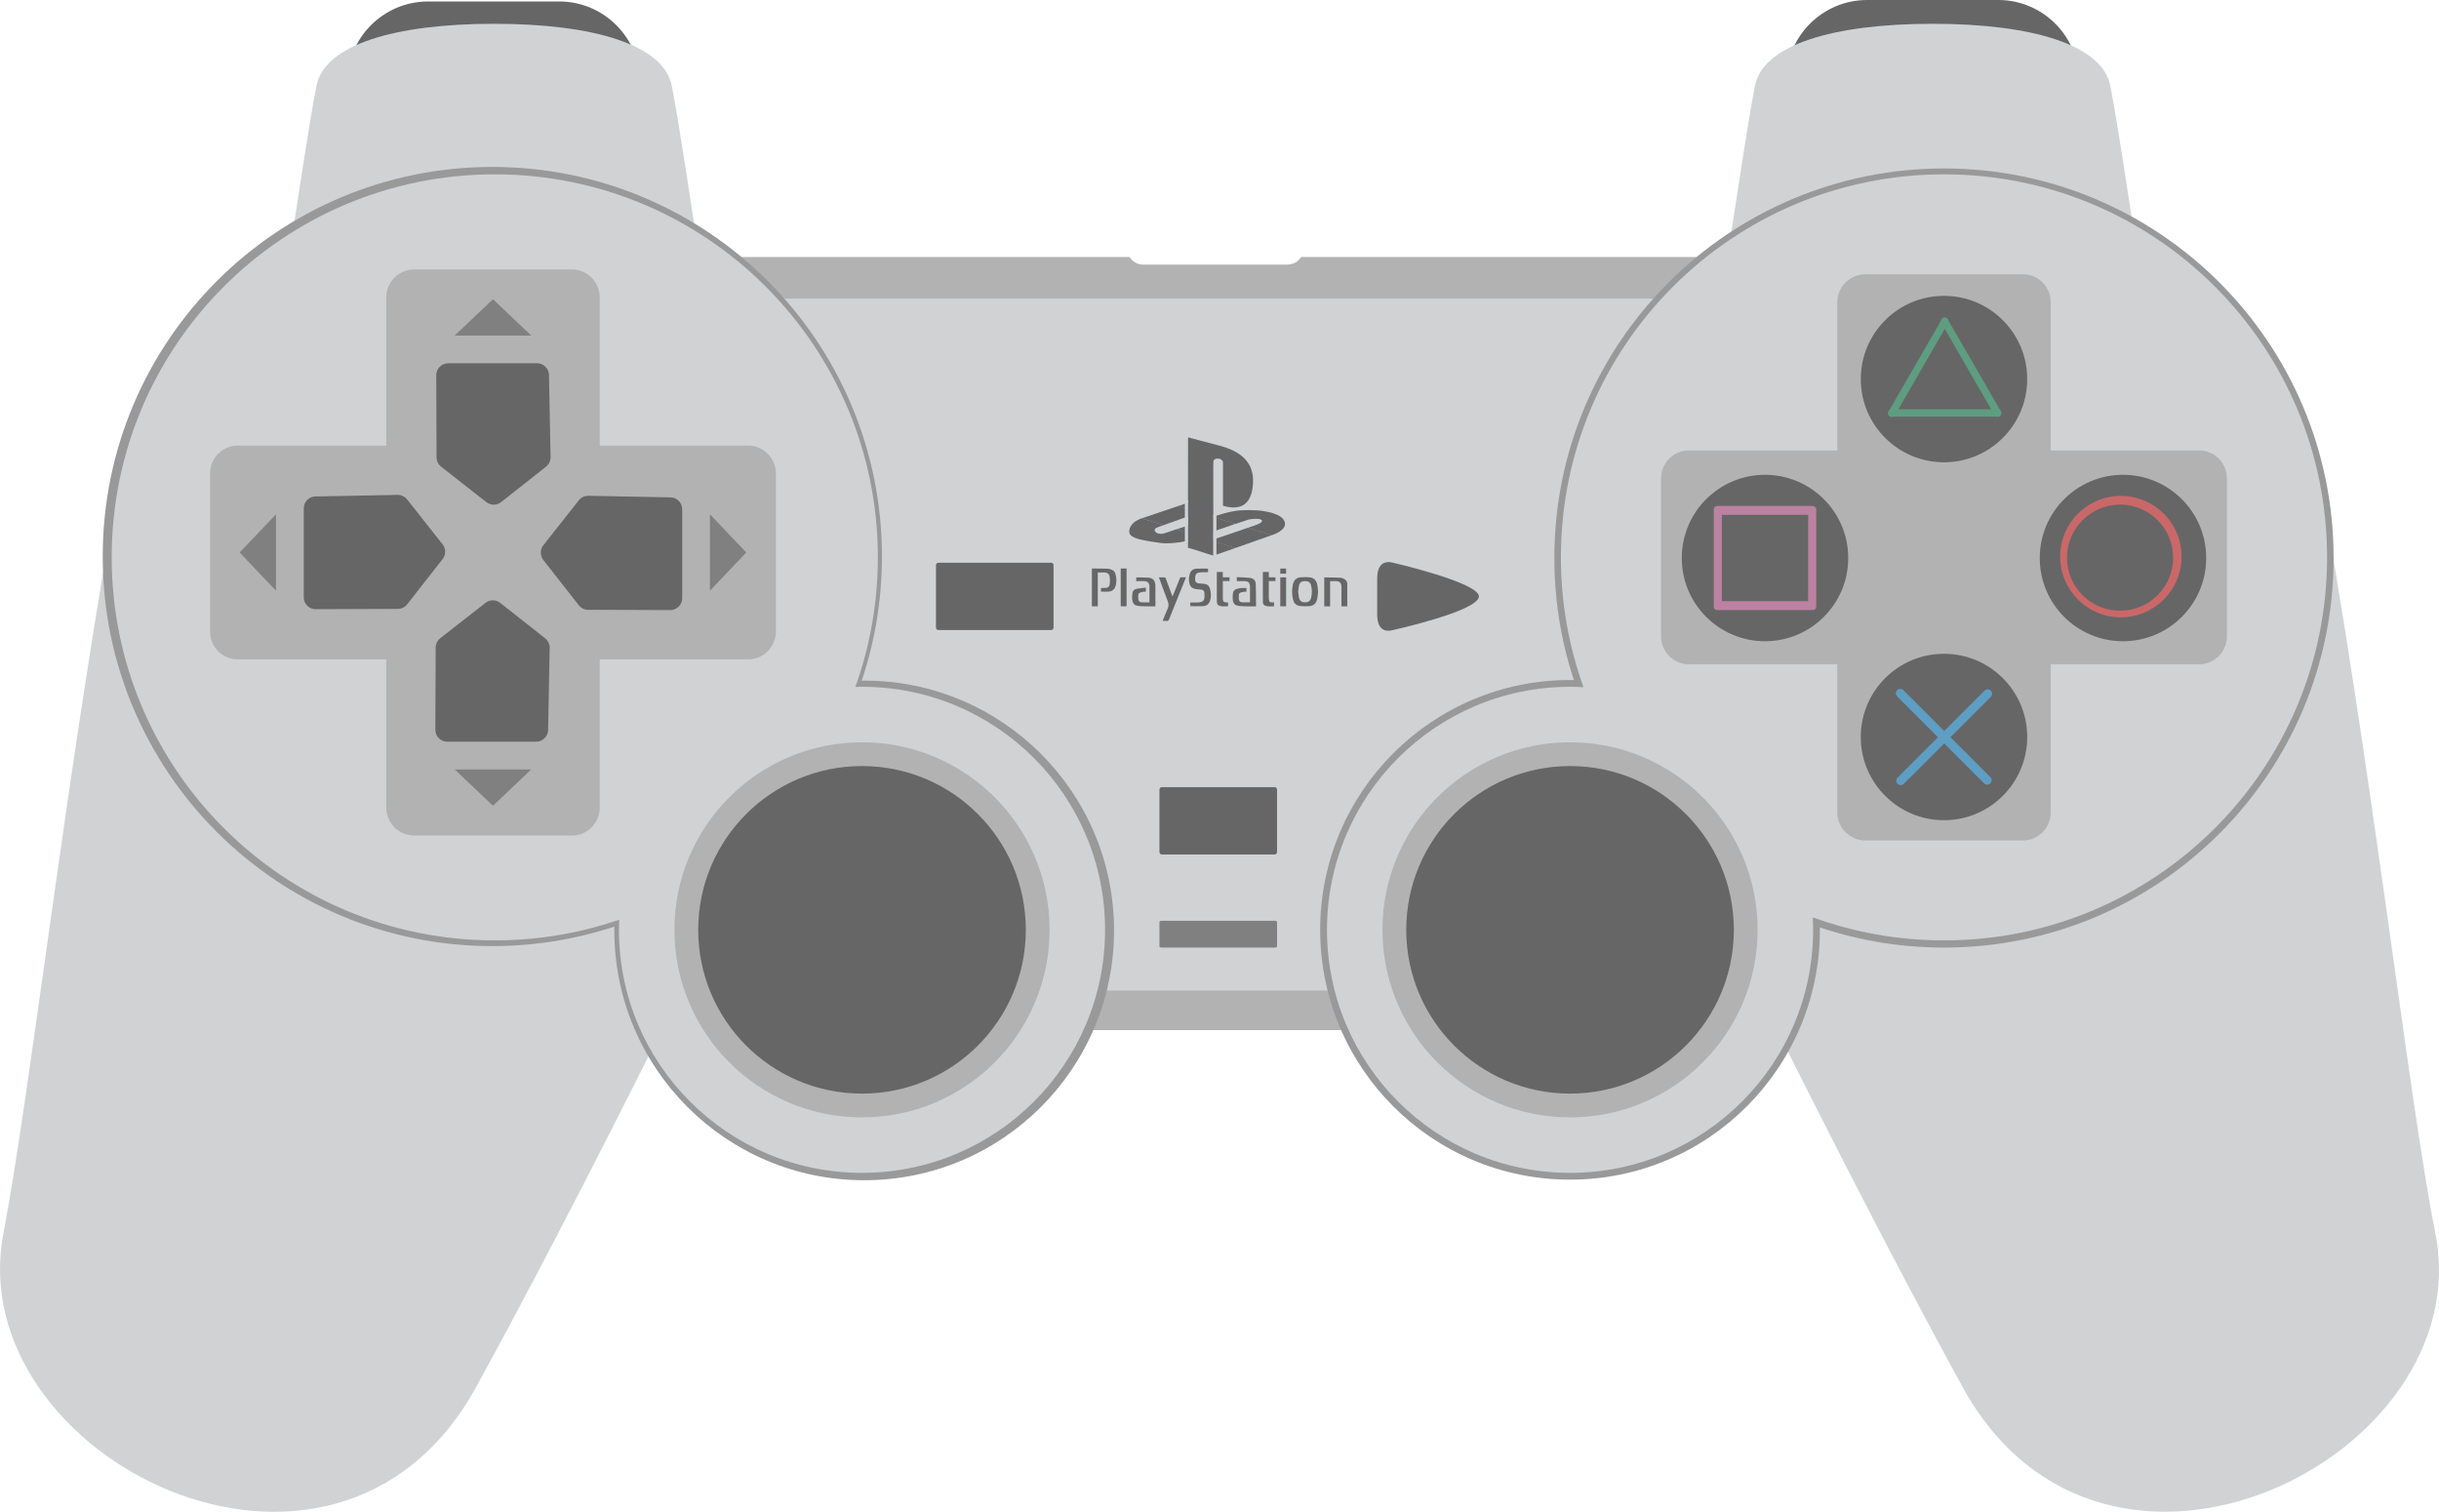<?xml version="1.0" encoding="UTF-8" standalone="no"?>
<svg
   xmlns:dc="http://purl.org/dc/elements/1.1/"
   xmlns:cc="http://creativecommons.org/ns#"
   xmlns:rdf="http://www.w3.org/1999/02/22-rdf-syntax-ns#"
   xmlns:svg="http://www.w3.org/2000/svg"
   xmlns="http://www.w3.org/2000/svg"
   viewBox="0 0 535.779 332.14"
   height="332.14"
   width="535.779"
   xml:space="preserve"
   version="1.1"
   id="svg2"><defs
     id="defs6"><clipPath
       id="clipPath16"
       clipPathUnits="userSpaceOnUse"><path
         id="path18"
         d="m 0,265.712 428.623,0 L 428.623,0 0,0 0,265.712 Z" /></clipPath></defs><g
     transform="matrix(1.25,0,0,-1.25,0,332.14)"
     id="g10"><g
       id="g12"><g
         clip-path="url(#clipPath16)"
         id="g14"><g
           transform="translate(313.92,251.538)"
           id="g20"><path
             id="path22"
             style="fill:#666666;fill-opacity:1;fill-rule:nonzero;stroke:none"
             d="m 0,0 c 0,7.795 6.378,14.173 14.173,14.173 l 23.092,0 C 45.06,14.173 51.438,7.795 51.438,0" /></g><g
           transform="translate(61.034,251.279)"
           id="g24"><path
             id="path26"
             style="fill:#666666;fill-opacity:1;fill-rule:nonzero;stroke:none"
             d="m 0,0 c 0,7.795 6.378,14.173 14.173,14.173 l 23.092,0 C 45.06,14.173 51.438,7.795 51.438,0" /></g><g
           transform="translate(123.862,214.175)"
           id="g28"><path
             id="path30"
             style="fill:#d1d2d4;fill-opacity:1;fill-rule:nonzero;stroke:none"
             d="m 0,0 c -3.018,19.5 -4.412,29.25 -5.805,36.447 -1.392,7.196 -13.697,10.91 -31.222,10.91 -17.528,0 -29.83,-3.714 -31.223,-10.91 C -69.645,29.25 -71.035,19.5 -74.055,0" /></g><g
           transform="translate(106.165,220.539)"
           id="g32"><path
             id="path34"
             style="fill:#b2b2b2;fill-opacity:1;fill-rule:nonzero;stroke:none"
             d="m 0,0 c -2.727,0 -4.883,-2.211 -4.883,-4.94 l 0,-126.055 c 0,-2.728 2.156,-4.883 4.883,-4.883 l 216.271,0 c 2.727,0 4.94,2.155 4.94,4.883 l 0,126.055 c 0,2.729 -2.213,4.94 -4.94,4.94 l -93.783,0 c -0.484,-0.797 -1.383,-1.331 -2.385,-1.331 l -25.419,0 c -1,0 -1.846,0.536 -2.331,1.331 L 0,0 Z" /></g><g
           transform="translate(113.236,213.229)"
           id="g36"><path
             id="path38"
             style="fill:#d1d2d4;fill-opacity:1;fill-rule:nonzero;stroke:none"
             d="m 0,0 202.152,0 c 0.422,0 0.764,-0.33 0.764,-0.739 l 0,-120.142 c 0,-0.409 -0.342,-0.739 -0.764,-0.739 L 0,-121.62 c -0.422,0 -0.764,0.33 -0.764,0.739 l 0,120.142 C -0.764,-0.33 -0.422,0 0,0" /></g><g
           transform="translate(21.486,184.465)"
           id="g40"><path
             id="path42"
             style="fill:#d1d2d4;fill-opacity:1;fill-rule:nonzero;stroke:none"
             d="m 0,0 c -9.75,-53.393 -16.108,-110.507 -20.893,-135.571 -7.502,-39.315 58.198,-72.362 83.108,-26.93 18.912,34.492 40.392,78.466 40.392,78.466 L 0,0 Z" /></g><g
           transform="translate(108.028,104.613)"
           id="g44"><path
             id="path46"
             style="fill:#999999;fill-opacity:1;fill-rule:nonzero;stroke:none"
             d="m 0,0 c -0.042,-0.805 -0.067,-1.614 -0.067,-2.429 0,-24.252 19.659,-43.909 43.909,-43.909 24.25,0 43.907,19.657 43.907,43.909 0,24.249 -19.657,43.909 -43.907,43.909 -0.757,0 -1.51,-0.02 -2.258,-0.059" /></g><g
           transform="translate(150.869,144.447)"
           id="g48"><path
             id="path50"
             style="fill:#999999;fill-opacity:1;fill-rule:nonzero;stroke:none"
             d="m 0,0 c 2.667,7.316 4.122,15.214 4.122,23.452 0,37.814 -30.654,68.471 -68.47,68.471 -37.815,0 -68.469,-30.657 -68.469,-68.471 0,-37.814 30.654,-68.471 68.469,-68.471 8.147,0 15.959,1.426 23.205,4.037 -0.042,-0.797 -0.067,-1.597 -0.067,-2.404" /></g><g
           transform="translate(407.097,184.465)"
           id="g52"><path
             id="path54"
             style="fill:#d1d2d4;fill-opacity:1;fill-rule:nonzero;stroke:none"
             d="m 0,0 c 9.75,-53.393 16.109,-111.436 20.893,-135.571 7.781,-39.26 -58.198,-72.363 -83.108,-26.93 -18.912,34.492 -40.392,78.466 -40.392,78.466 L 0,0 Z" /></g><g
           transform="translate(278.344,146.128)"
           id="g56"><path
             id="path58"
             style="fill:#999999;fill-opacity:1;fill-rule:nonzero;stroke:none"
             d="m 0,0 c -0.805,0.042 -1.614,0.067 -2.429,0.067 -24.252,0 -43.909,-19.659 -43.909,-43.909 0,-24.25 19.657,-43.907 43.909,-43.907 24.249,0 43.909,19.657 43.909,43.907 0,0.757 -0.02,1.51 -0.059,2.258" /></g><g
           transform="translate(376.665,214.175)"
           id="g60"><path
             id="path62"
             style="fill:#d1d2d4;fill-opacity:1;fill-rule:nonzero;stroke:none"
             d="m 0,0 c -3.018,19.5 -4.41,29.25 -5.805,36.447 -1.392,7.196 -13.695,10.91 -31.222,10.91 -17.528,0 -29.83,-3.714 -31.225,-10.91 C -69.643,29.25 -71.037,19.5 -74.053,0" /></g><g
           transform="translate(318.179,103.287)"
           id="g64"><path
             id="path66"
             style="fill:#999999;fill-opacity:1;fill-rule:nonzero;stroke:none"
             d="m 0,0 c 7.316,-2.667 15.214,-4.122 23.452,-4.122 37.814,0 68.471,30.654 68.471,68.47 0,37.815 -30.657,68.469 -68.471,68.469 -37.814,0 -68.471,-30.654 -68.471,-68.469 0,-8.147 1.426,-15.959 4.037,-23.205 -0.797,0.042 -1.597,0.067 -2.404,0.067" /></g><g
           transform="translate(150.321,144.985)"
           id="g68"><path
             id="path70"
             style="fill:#d1d2d4;fill-opacity:1;fill-rule:nonzero;stroke:none"
             d="m 0,0 c 2.555,7.11 3.951,14.774 3.951,22.767 0,37.18 -30.14,67.32 -67.322,67.32 -37.18,0 -67.32,-30.14 -67.32,-67.32 0,-37.182 30.14,-67.322 67.32,-67.322 7.652,0 15.006,1.28 21.861,3.632 -0.023,-0.59 -0.041,-1.18 -0.041,-1.775 0,-23.591 19.125,-42.714 42.715,-42.714 23.592,0 42.715,19.123 42.715,42.714 0,23.59 -19.123,42.715 -42.715,42.715 C 0.775,0.017 0.387,0.011 0,0" /></g><g
           transform="translate(318.574,104.483)"
           id="g72"><path
             id="path74"
             style="fill:#d1d2d4;fill-opacity:1;fill-rule:nonzero;stroke:none"
             d="m 0,0 c 7.193,-2.622 14.959,-4.053 23.059,-4.053 37.179,0 67.322,30.14 67.322,67.322 0,37.18 -30.143,67.32 -67.322,67.32 -37.18,0 -67.323,-30.14 -67.323,-67.32 0,-8.01 1.403,-15.692 3.969,-22.816 -0.783,0.041 -1.57,0.066 -2.363,0.066 -23.592,0 -42.715,-19.125 -42.715,-42.715 0,-23.591 19.123,-42.714 42.715,-42.714 23.59,0 42.715,19.123 42.715,42.714 C 0.057,-1.46 0.037,-0.728 0,0" /></g><g
           transform="translate(184.452,102.287)"
           id="g76"><path
             id="path78"
             style="fill:#b2b2b2;fill-opacity:1;fill-rule:nonzero;stroke:none"
             d="m 0,0 c 0,-18.205 -14.762,-32.964 -32.967,-32.964 -18.205,0 -32.963,14.759 -32.963,32.964 0,18.206 14.758,32.965 32.963,32.965 C -14.762,32.965 0,18.206 0,0" /></g><g
           transform="translate(180.273,102.287)"
           id="g80"><path
             id="path82"
             style="fill:#666666;fill-opacity:1;fill-rule:nonzero;stroke:none"
             d="m 0,0 c 0,-15.897 -12.889,-28.785 -28.787,-28.785 -15.897,0 -28.783,12.888 -28.783,28.785 0,15.898 12.886,28.786 28.783,28.786 C -12.889,28.786 0,15.898 0,0" /></g><g
           transform="translate(327.812,217.505)"
           id="g84"><path
             id="path86"
             style="fill:#b2b2b2;fill-opacity:1;fill-rule:nonzero;stroke:none"
             d="m 0,0 c -2.725,0 -4.937,-2.213 -4.937,-4.939 l 0,-26.028 -26.084,0 c -2.727,0 -4.885,-2.214 -4.885,-4.94 l 0,-27.694 c 0,-2.726 2.158,-4.939 4.885,-4.939 l 26.084,0 0,-26.027 c 0,-2.728 2.212,-4.94 4.937,-4.94 l 27.695,0 c 2.727,0 4.883,2.212 4.883,4.94 l 0,26.027 26.084,0 c 2.727,0 4.883,2.213 4.883,4.939 l 0,27.694 c 0,2.726 -2.156,4.94 -4.883,4.94 l -26.084,0 0,26.028 C 32.578,-2.213 30.422,0 27.695,0 L 0,0 Z" /></g><g
           transform="translate(164.919,166.814)"
           id="g88"><path
             id="path90"
             style="fill:#666666;fill-opacity:1;fill-rule:nonzero;stroke:none"
             d="m 0,0 19.795,0 c 0.238,0 0.434,-0.193 0.434,-0.433 l 0,-10.973 c 0,-0.239 -0.196,-0.432 -0.434,-0.432 l -19.795,0 c -0.24,0 -0.432,0.193 -0.432,0.432 l 0,10.973 C -0.432,-0.193 -0.24,0 0,0" /></g><g
           transform="translate(204.195,127.367)"
           id="g92"><path
             id="path94"
             style="fill:#666666;fill-opacity:1;fill-rule:nonzero;stroke:none"
             d="m 0,0 19.793,0 c 0.24,0 0.436,-0.192 0.436,-0.433 l 0,-10.974 c 0,-0.239 -0.196,-0.431 -0.436,-0.431 l -19.793,0 c -0.24,0 -0.434,0.192 -0.434,0.431 l 0,10.974 C -0.434,-0.192 -0.24,0 0,0" /></g><g
           transform="translate(204.195,103.879)"
           id="g96"><path
             id="path98"
             style="fill:#808080;fill-opacity:1;fill-rule:nonzero;stroke:none"
             d="m 0,0 19.793,0 c 0.24,0 0.436,-0.077 0.436,-0.174 l 0,-4.367 c 0,-0.095 -0.196,-0.172 -0.436,-0.172 L 0,-4.713 c -0.24,0 -0.434,0.077 -0.434,0.172 l 0,4.367 C -0.434,-0.077 -0.24,0 0,0" /></g><g
           transform="translate(259.898,160.895)"
           id="g100"><path
             id="path102"
             style="fill:#666666;fill-opacity:1;fill-rule:nonzero;stroke:none"
             d="m 0,0 c 0,-2.581 -15.09,-5.919 -15.09,-5.919 -1.67,-0.445 -2.785,0.326 -2.785,2.784 l 0,6.269 c 0,2.486 1.219,3.193 2.785,2.785 C -15.09,5.919 0,2.43 0,0" /></g><g
           transform="translate(356.257,199.09)"
           id="g104"><path
             id="path106"
             style="fill:#666666;fill-opacity:1;fill-rule:nonzero;stroke:none"
             d="m 0,0 c 0,-8.077 -6.549,-14.625 -14.625,-14.625 -8.076,0 -14.625,6.548 -14.625,14.625 0,8.077 6.549,14.625 14.625,14.625 C -6.549,14.625 0,8.077 0,0" /></g><g
           transform="translate(356.257,136.179)"
           id="g108"><path
             id="path110"
             style="fill:#666666;fill-opacity:1;fill-rule:nonzero;stroke:none"
             d="m 0,0 c 0,-8.077 -6.549,-14.625 -14.625,-14.625 -8.076,0 -14.625,6.548 -14.625,14.625 0,8.078 6.549,14.625 14.625,14.625 C -6.549,14.625 0,8.078 0,0" /></g><g
           transform="translate(358.462,167.635)"
           id="g112"><path
             id="path114"
             style="fill:#666666;fill-opacity:1;fill-rule:nonzero;stroke:none"
             d="M 0,0 C 0,8.076 6.549,14.626 14.625,14.626 22.703,14.626 29.25,8.076 29.25,0 29.25,-8.077 22.703,-14.625 14.625,-14.625 6.549,-14.625 0,-8.077 0,0" /></g><g
           transform="translate(295.552,167.635)"
           id="g116"><path
             id="path118"
             style="fill:#666666;fill-opacity:1;fill-rule:nonzero;stroke:none"
             d="M 0,0 C 0,8.076 6.547,14.626 14.625,14.626 22.703,14.626 29.25,8.076 29.25,0 29.25,-8.077 22.703,-14.625 14.625,-14.625 6.547,-14.625 0,-8.077 0,0" /></g><g
           transform="translate(72.816,218.36)"
           id="g120"><path
             id="path122"
             style="fill:#b2b2b2;fill-opacity:1;fill-rule:nonzero;stroke:none"
             d="m 0,0 c -2.729,0 -4.939,-2.212 -4.939,-4.939 l 0,-26.028 -26.084,0 c -2.729,0 -4.883,-2.212 -4.883,-4.939 l 0,-27.693 c 0,-2.727 2.154,-4.939 4.883,-4.939 l 26.084,0 0,-26.027 c 0,-2.728 2.21,-4.94 4.939,-4.94 l 27.691,0 c 2.729,0 4.883,2.212 4.883,4.94 l 0,26.027 26.084,0 c 2.729,0 4.885,2.212 4.885,4.939 l 0,27.693 c 0,2.727 -2.156,4.939 -4.885,4.939 l -26.084,0 0,26.028 C 32.574,-2.212 30.42,0 27.691,0 L 0,0 Z" /></g><g
           transform="translate(308.88,102.287)"
           id="g124"><path
             id="path126"
             style="fill:#b2b2b2;fill-opacity:1;fill-rule:nonzero;stroke:none"
             d="m 0,0 c 0,-18.205 -14.76,-32.964 -32.965,-32.964 -18.205,0 -32.965,14.759 -32.965,32.964 0,18.206 14.76,32.965 32.965,32.965 C -14.76,32.965 0,18.206 0,0" /></g><g
           transform="translate(304.7,102.287)"
           id="g128"><path
             id="path130"
             style="fill:#666666;fill-opacity:1;fill-rule:nonzero;stroke:none"
             d="m 0,0 c 0,-15.897 -12.887,-28.785 -28.785,-28.785 -15.899,0 -28.785,12.888 -28.785,28.785 0,15.898 12.886,28.786 28.785,28.786 C -12.887,28.786 0,15.898 0,0" /></g><g
           transform="translate(86.634,213.12)"
           id="g132"><path
             id="path134"
             style="fill:#808080;fill-opacity:1;fill-rule:nonzero;stroke:none"
             d="m 0,0 -6.721,-6.382 13.44,0 L 0,0 Z" /></g><g
           transform="translate(86.634,124.095)"
           id="g136"><path
             id="path138"
             style="fill:#808080;fill-opacity:1;fill-rule:nonzero;stroke:none"
             d="m 0,0 -6.721,6.382 13.44,0 L 0,0 Z" /></g><g
           transform="translate(131.146,168.608)"
           id="g140"><path
             id="path142"
             style="fill:#808080;fill-opacity:1;fill-rule:nonzero;stroke:none"
             d="m 0,0 -6.383,6.718 0,-13.438 L 0,0 Z" /></g><g
           transform="translate(42.12,168.608)"
           id="g144"><path
             id="path146"
             style="fill:#808080;fill-opacity:1;fill-rule:nonzero;stroke:none"
             d="M 0,0 6.383,6.718 6.383,-6.72 0,0 Z" /></g><g
           transform="translate(103.185,178.573)"
           id="g148"><path
             id="path150"
             style="fill:#666666;fill-opacity:1;fill-rule:nonzero;stroke:none"
             d="m 0,0 c -0.596,-0.051 -1.143,-0.355 -1.5,-0.833 l -6.215,-7.881 c -0.578,-0.753 -0.578,-1.801 0,-2.553 l 6.215,-7.936 c 0.395,-0.522 1.01,-0.83 1.666,-0.833 l 14.43,-0.055 c 0.56,-0.005 1.097,0.218 1.496,0.613 0.394,0.397 0.615,0.936 0.611,1.496 l 0,15.595 c 0.01,1.146 -0.906,2.087 -2.053,2.109 L 0.221,0 C 0.148,0.003 0.074,0.003 0,0" /></g><g
           transform="translate(70.083,178.73)"
           id="g152"><path
             id="path154"
             style="fill:#666666;fill-opacity:1;fill-rule:nonzero;stroke:none"
             d="m 0,0 c 0.594,-0.051 1.139,-0.354 1.496,-0.834 l 6.217,-7.88 c 0.58,-0.751 0.58,-1.8 0,-2.553 l -6.217,-7.934 c -0.394,-0.524 -1.008,-0.832 -1.664,-0.834 l -14.428,-0.055 c -0.562,-0.004 -1.099,0.217 -1.498,0.612 -0.394,0.398 -0.615,0.936 -0.611,1.497 l 0,15.594 c -0.01,1.148 0.906,2.087 2.053,2.11 L -0.223,0 C -0.148,0.003 -0.074,0.003 0,0" /></g><g
           transform="translate(96.599,152.056)"
           id="g156"><path
             id="path158"
             style="fill:#666666;fill-opacity:1;fill-rule:nonzero;stroke:none"
             d="m 0,0 c -0.053,0.596 -0.355,1.141 -0.834,1.498 l -7.881,6.216 c -0.752,0.579 -1.801,0.579 -2.553,0 l -7.935,-6.216 c -0.522,-0.394 -0.83,-1.01 -0.832,-1.664 l -0.057,-14.429 c -0.002,-0.561 0.219,-1.099 0.613,-1.495 0.397,-0.397 0.936,-0.618 1.497,-0.614 l 15.595,0 c 1.145,-0.009 2.086,0.907 2.108,2.054 L 0,-0.221 C 0.002,-0.148 0.002,-0.073 0,0" /></g><g
           transform="translate(96.755,185.159)"
           id="g160"><path
             id="path162"
             style="fill:#666666;fill-opacity:1;fill-rule:nonzero;stroke:none"
             d="m 0,0 c -0.051,-0.596 -0.354,-1.14 -0.832,-1.499 l -7.879,-6.215 c -0.754,-0.58 -1.803,-0.58 -2.555,0 l -7.935,6.215 c -0.524,0.394 -0.83,1.012 -0.832,1.665 l -0.057,14.43 c -0.004,0.56 0.217,1.098 0.613,1.495 0.397,0.396 0.936,0.617 1.497,0.613 l 15.593,0 c 1.149,0.008 2.088,-0.906 2.11,-2.054 L 0,0.223 C 0.004,0.147 0.004,0.074 0,0" /></g><g
           transform="translate(221.866,175.917)"
           id="g164"><path
             id="path166"
             style="fill:#666666;fill-opacity:1;fill-rule:evenodd;stroke:none"
             d="M 0,0 C 0.422,-0.068 0.654,-0.107 0.977,-0.179 1.346,-0.259 1.713,-0.356 2.07,-0.48 2.506,-0.632 2.922,-0.817 3.287,-1.104 3.578,-1.333 3.803,-1.607 3.912,-1.974 4.012,-2.301 3.953,-2.603 3.781,-2.885 3.584,-3.211 3.293,-3.442 2.98,-3.648 2.594,-3.898 2.174,-4.077 1.746,-4.235 1.709,-4.246 1.668,-4.25 1.629,-4.261 1.598,-4.273 1.566,-4.264 1.533,-4.253 c -0.377,0.113 -0.75,0.23 -1.129,0.348 -0.599,0.187 -1.199,0.375 -1.797,0.557 -0.347,0.107 -0.693,0.218 -1.039,0.324 -0.031,0.009 -0.072,0.014 -0.084,0.056 0.016,0.033 0.047,0.038 0.077,0.047 0.382,0.132 0.765,0.268 1.148,0.393 0.27,0.09 0.537,0.191 0.787,0.334 0.117,0.062 0.231,0.139 0.324,0.236 0.026,0.027 0.049,0.055 0.069,0.088 0.054,0.099 0.039,0.197 -0.051,0.273 -0.092,0.076 -0.201,0.115 -0.313,0.143 -0.187,0.043 -0.38,0.06 -0.572,0.066 -0.449,0.012 -0.889,-0.042 -1.326,-0.119 -0.148,-0.027 -0.291,-0.086 -0.432,-0.135 -0.597,-0.209 -1.201,-0.401 -1.802,-0.604 -0.043,-0.015 -0.086,-0.038 -0.135,-0.038 -0.215,0.051 -0.424,0.124 -0.635,0.19 -0.66,0.203 -1.322,0.409 -1.982,0.613 -0.412,0.128 -0.871,0.257 -1.284,0.382 -0.025,0.01 0.016,0.02 0,0.04 0,0.006 -0.003,0.011 0,0.015 0.006,0.01 -0.007,0.009 0,0.012 0.405,0.137 0.825,0.275 1.235,0.402 0.601,0.181 1.207,0.345 1.822,0.477 0.35,0.076 0.332,0.076 1.051,0.193 C -3.818,0.157 -1.258,0.198 0,0" /></g><g
           transform="translate(204.669,170.219)"
           id="g168"><path
             id="path170"
             style="fill:#666666;fill-opacity:1;fill-rule:evenodd;stroke:none"
             d="m 0,0 c -0.686,0.034 -1.504,0.183 -2.252,0.295 -0.566,0.086 -1.135,0.178 -1.695,0.303 -0.506,0.111 -1.008,0.24 -1.477,0.467 -0.156,0.075 -0.303,0.166 -0.441,0.277 -0.283,0.231 -0.389,0.527 -0.35,0.89 0.059,0.595 0.371,1.045 0.813,1.418 0.334,0.28 0.709,0.488 1.113,0.651 0.088,0.034 0.174,0.083 0.273,0.093 0.094,0 0.178,-0.04 0.264,-0.067 0.648,-0.207 1.291,-0.409 1.938,-0.615 0.49,-0.157 0.978,-0.31 1.466,-0.467 0.034,-0.011 0.141,-0.022 0.164,-0.051 0,0 -0.119,-0.041 -0.15,-0.051 C -0.561,3.062 -0.789,2.98 -1.018,2.897 -1.176,2.842 -1.342,2.793 -1.488,2.701 -1.545,2.667 -1.6,2.626 -1.646,2.572 -1.82,2.38 -1.781,2.149 -1.578,1.972 -1.363,1.786 -1.102,1.703 -0.82,1.675 -0.467,1.637 -0.137,1.724 0.193,1.841 0.5,1.949 0.809,2.049 1.119,2.152 1.414,2.249 1.709,2.35 2.002,2.45 2.033,2.461 2.066,2.478 2.104,2.474 2.342,2.399 2.578,2.323 2.818,2.249 3.221,2.118 3.695,1.989 4.102,1.86 4.135,1.851 4.08,1.846 4.102,1.814 4.105,1.401 4.111,0.985 4.102,0.569 4.104,0.566 4.107,0.562 4.102,0.564 4.113,0.519 4.104,0.509 4.102,0.467 3.758,0.377 3.117,0.264 2.785,0.203 2.785,0.203 1.168,-0.038 0,0" /></g><g
           transform="translate(219.355,172.946)"
           id="g172"><path
             id="path174"
             style="fill:#666666;fill-opacity:1;fill-rule:evenodd;stroke:none"
             d="M 0,0 C 0.145,-0.068 0.303,-0.101 0.453,-0.148 1.102,-0.352 1.75,-0.549 2.398,-0.751 2.717,-0.849 3.033,-0.949 3.35,-1.05 3.613,-1.13 3.877,-1.21 4.141,-1.29 4.029,-1.331 3.918,-1.373 3.809,-1.415 3.488,-1.525 3.166,-1.64 2.848,-1.751 2.326,-1.934 1.807,-2.116 1.287,-2.298 0.812,-2.467 0.342,-2.636 -0.129,-2.801 -0.674,-2.993 -1.217,-3.185 -1.76,-3.376 c -0.168,-0.061 -0.334,-0.129 -0.508,-0.175 -0.05,-0.011 -0.097,0.014 -0.144,0.026 -0.422,0.135 -0.842,0.269 -1.264,0.401 -0.795,0.257 -1.662,0.506 -2.455,0.758 -0.033,0.01 0.018,0.016 0,0.051 l 0,0.22 c 0.012,0.031 -0.025,0.032 0,0.043 0.486,0.16 1.022,0.332 1.504,0.493 0.74,0.254 1.475,0.506 2.211,0.758 0.51,0.172 1.016,0.347 1.525,0.521 0.266,0.091 0.536,0.181 0.799,0.275 C -0.061,0.004 -0.029,0.032 0,0" /></g><g
           transform="translate(204.413,173.416)"
           id="g176"><path
             id="path178"
             style="fill:#666666;fill-opacity:1;fill-rule:evenodd;stroke:none"
             d="M 0,0 C -0.52,0.164 -1.039,0.33 -1.561,0.5 -2.293,0.73 -3.029,0.965 -3.76,1.197 -3.016,1.448 -2.272,1.7 -1.525,1.949 -0.363,2.342 0.799,2.734 1.959,3.125 2.184,3.2 2.408,3.277 2.635,3.35 2.664,3.36 2.697,3.35 2.728,3.341 3.252,3.177 3.834,3.014 4.357,2.857 c 0.059,-0.017 0.002,-0.044 0,-0.104 0,-0.398 0.002,-0.792 0,-1.187 C 4.352,1.534 4.383,1.523 4.357,1.515 3.894,1.351 3.381,1.183 2.916,1.019 2.367,0.822 1.818,0.624 1.275,0.428 0.877,0.286 0.488,0.146 0.096,0.006 0.066,-0.005 0.035,-0.023 0,0" /></g><g
           transform="translate(213.224,170.631)"
           id="g180"><path
             id="path182"
             style="fill:#666666;fill-opacity:1;fill-rule:evenodd;stroke:none"
             d="M 0,0 C 1.291,-0.411 2.57,-0.823 3.863,-1.235 3.678,-1.314 3.479,-1.371 3.283,-1.443 2.879,-1.587 2.471,-1.728 2.063,-1.869 1.525,-2.058 0.988,-2.244 0.451,-2.429 0.324,-2.475 0.127,-2.521 0,-2.566 l 0,0.028 c -0.016,0.017 0,0.038 0,0.063 L 0,-0.016 0,0 Z" /></g><g
           transform="translate(208.771,174.973)"
           id="g184"><path
             id="path186"
             style="fill:#666666;fill-opacity:1;fill-rule:evenodd;stroke:none"
             d="M 0,0 C 0.002,0.401 0,0.798 0,1.201 0.002,1.239 0.047,1.261 0,1.276 -0.391,1.392 -0.824,1.514 -1.217,1.637 -1.385,1.691 -1.555,1.74 -1.723,1.792 -1.428,1.896 -1.131,1.999 -0.832,2.1 -0.553,2.198 -0.281,2.292 0,2.39 0.006,2.396 0.002,2.392 0,2.384 0.002,2.369 0,2.352 0,2.338 0.002,1.576 0,0.818 0,0.057 0,0.037 0.002,0.019 0,0 -0.004,-0.004 0.002,-0.004 0,0" /></g><g
           transform="translate(217.122,173.65)"
           id="g188"><path
             id="path190"
             style="fill:#666666;fill-opacity:1;fill-rule:evenodd;stroke:none"
             d="m 0,0 c -0.221,-0.08 -0.44,-0.157 -0.658,-0.233 -1.088,-0.372 -2.157,-0.742 -3.24,-1.117 l 0,0.059 0,2.45 0,0.049 C -3.406,1.055 -2.928,0.902 -2.436,0.751 -2.014,0.619 -1.592,0.488 -1.174,0.358 -0.781,0.236 -0.391,0.117 0,0" /></g><g
           transform="translate(206.771,172.675)"
           id="g192"><path
             id="path194"
             style="fill:#666666;fill-opacity:1;fill-rule:evenodd;stroke:none"
             d="M 0,0 C 0.244,0.084 0.486,0.17 0.732,0.251 1.162,0.398 1.572,0.537 2,0.68 2.002,0.43 2,0.178 2,-0.07 2.002,-0.264 2.002,-0.453 2,-0.643 1.607,-0.519 1.234,-0.395 0.842,-0.27 0.562,-0.181 0.277,-0.092 0,0" /></g><g
           transform="translate(208.771,172.031)"
           id="g196"><path
             id="path198"
             style="fill:#666666;fill-opacity:1;fill-rule:evenodd;stroke:none"
             d="M 0,0 C -0.004,0.443 -0.004,0.887 0,1.328 -0.006,1.795 0.002,2.264 0,2.729 0,2.799 -0.006,2.87 0,2.938 0.004,3.695 0,4.449 0,5.205 0.002,5.248 -0.02,5.291 0,5.329 0.004,5.36 0,5.392 0,5.421 0.002,9.187 0.018,12.955 0.018,16.72 l 0,0.071 c 0.003,0.02 0.015,0.028 0.035,0.018 0.189,-0.051 0.375,-0.104 0.562,-0.155 0.531,-0.142 1.063,-0.283 1.594,-0.422 0.484,-0.13 0.975,-0.255 1.459,-0.384 0.572,-0.151 1.143,-0.304 1.713,-0.452 0.463,-0.121 0.922,-0.253 1.369,-0.411 0.781,-0.277 1.531,-0.622 2.217,-1.089 0.369,-0.25 0.713,-0.529 1.017,-0.853 0.323,-0.336 0.594,-0.708 0.819,-1.123 0.244,-0.452 0.406,-0.934 0.513,-1.438 0.043,-0.202 0.065,-0.41 0.09,-0.615 0.012,-0.03 -0.002,-0.061 0.012,-0.091 0,-0.036 0.002,-0.071 0.004,-0.106 0.012,-0.045 -0.004,-0.09 0.01,-0.135 l 0,-0.637 C 11.418,8.84 11.434,8.781 11.422,8.723 11.42,8.683 11.418,8.641 11.418,8.601 11.402,8.563 11.42,8.52 11.406,8.482 11.404,8.453 11.404,8.418 11.402,8.389 11.391,8.362 11.404,8.328 11.395,8.3 11.393,8.276 11.391,8.256 11.391,8.234 11.377,8.209 11.391,8.185 11.379,8.156 11.379,8.14 11.377,8.122 11.377,8.103 11.361,8.082 11.377,8.054 11.363,8.03 11.314,7.687 11.258,7.346 11.166,7.01 11.039,6.561 10.863,6.131 10.598,5.744 10.297,5.306 9.908,4.971 9.422,4.754 9.1,4.615 8.758,4.542 8.408,4.507 8.377,4.496 8.346,4.51 8.316,4.498 8.266,4.496 8.219,4.494 8.168,4.493 8.074,4.484 7.979,4.484 7.885,4.493 7.836,4.494 7.785,4.496 7.734,4.498 7.695,4.51 7.654,4.494 7.615,4.507 7.596,4.508 7.57,4.51 7.551,4.51 7.527,4.524 7.5,4.51 7.475,4.521 7.293,4.531 7.107,4.562 6.928,4.599 6.715,4.643 6.498,4.683 6.291,4.754 6.256,4.763 6.219,4.771 6.182,4.781 6.162,4.785 6.152,4.797 6.152,4.814 l 0,0.065 0,7.462 c 0,0.03 0.008,0.06 -0.004,0.089 -0.023,0.243 -0.164,0.406 -0.367,0.52 -0.133,0.072 -0.281,0.117 -0.435,0.129 -0.075,0.007 -0.149,0.007 -0.223,0 C 4.877,13.056 4.66,12.981 4.521,12.758 4.484,12.701 4.463,12.641 4.463,12.575 4.449,12.502 4.459,12.43 4.457,12.355 4.453,12.143 4.463,11.923 4.453,11.707 c 0,-0.27 -0.004,-0.543 -0.006,-0.812 L 4.453,2.85 c 0.004,-0.008 0,-0.017 0,-0.026 0.004,-0.027 0,-0.059 0,-0.086 l 0,-2.378 0,-0.091 c 0.004,-0.478 0.004,-0.959 0,-1.435 0.004,-0.079 0.004,-0.156 0,-0.234 0.004,-0.603 0,-1.2 0,-1.8 l 0,-0.658 0,-0.08 0,-0.029 c -0.297,0.101 -0.697,0.2 -0.998,0.298 -0.328,0.108 -0.654,0.214 -0.982,0.32 C 2.08,-3.225 1.689,-3.097 1.301,-2.968 0.92,-2.845 0.379,-2.723 0,-2.6 L 0,-2.486 0,0 Z" /></g><g
           transform="translate(193.488,161.724)"
           id="g200"><path
             id="path202"
             style="fill:#666666;fill-opacity:1;fill-rule:nonzero;stroke:none"
             d="m 0,0 0,0.65 c 0.229,0 0.449,-0.004 0.67,0 C 1.24,0.658 1.482,0.851 1.541,1.412 1.578,1.797 1.58,2.19 1.533,2.571 1.475,3.089 1.117,3.367 0.602,3.372 c -0.381,0.003 -0.76,0 -1.168,0 l 0,-5.947 -1.034,0 0,6.625 c 0.012,0.007 0.026,0.023 0.039,0.023 C -0.645,4.061 0.27,4.064 1.184,4.035 1.43,4.024 1.684,3.936 1.914,3.839 2.215,3.721 2.422,3.488 2.521,3.172 2.732,2.499 2.762,1.815 2.596,1.126 2.436,0.461 2.023,0.062 1.342,0.006 0.9,-0.031 0.455,0 0,0" /></g><g
           transform="translate(228.138,161.733)"
           id="g204"><path
             id="path206"
             style="fill:#666666;fill-opacity:1;fill-rule:nonzero;stroke:none"
             d="m 0,0 c 0.049,-0.372 0.068,-0.747 0.154,-1.107 0.129,-0.535 0.475,-0.776 1.022,-0.785 0.592,-0.005 0.939,0.218 1.082,0.768 0.197,0.741 0.197,1.497 0.004,2.24 C 2.127,1.64 1.771,1.861 1.182,1.849 0.604,1.837 0.27,1.607 0.148,1.088 0.068,0.735 0.049,0.367 0,0 M 3.498,-0.079 C 3.453,-0.442 3.434,-0.869 3.344,-1.275 3.158,-2.102 2.748,-2.483 1.906,-2.561 1.373,-2.607 0.824,-2.589 0.295,-2.524 c -0.645,0.08 -1.039,0.499 -1.193,1.116 -0.225,0.886 -0.221,1.781 -0.028,2.671 0.158,0.734 0.614,1.193 1.369,1.251 C 1.006,2.559 1.59,2.562 2.146,2.483 2.916,2.374 3.26,1.803 3.383,1.093 3.445,0.724 3.457,0.35 3.498,-0.079" /></g><g
           transform="translate(204.323,156.585)"
           id="g208"><path
             id="path210"
             style="fill:#666666;fill-opacity:1;fill-rule:nonzero;stroke:none"
             d="m 0,0 c 0.295,0.732 0.543,1.436 0.865,2.108 0.227,0.475 0.217,0.884 0.024,1.371 -0.518,1.306 -0.983,2.634 -1.469,3.955 -0.024,0.064 -0.041,0.13 -0.072,0.224 0.355,0 0.687,0.009 1.017,-0.009 C 0.432,7.644 0.518,7.534 0.549,7.454 0.914,6.471 1.277,5.488 1.641,4.504 1.662,4.444 1.686,4.387 1.725,4.286 1.803,4.467 1.869,4.615 1.932,4.765 2.297,5.672 2.666,6.576 3.027,7.483 3.076,7.614 3.143,7.667 3.285,7.663 3.545,7.651 3.807,7.658 4.102,7.658 3.926,7.225 3.768,6.818 3.6,6.418 2.773,4.369 1.943,2.323 1.121,0.276 1.039,0.068 0.941,-0.031 0.711,-0.007 0.492,0.019 0.266,0 0,0" /></g><g
           transform="translate(219.048,162.371)"
           id="g212"><path
             id="path214"
             style="fill:#666666;fill-opacity:1;fill-rule:nonzero;stroke:none"
             d="m 0,0 0,-0.664 c -0.154,0 -0.305,0.015 -0.451,-0.006 -0.194,-0.029 -0.391,-0.066 -0.574,-0.134 -0.188,-0.074 -0.303,-0.231 -0.307,-0.443 -0.008,-0.23 -0.029,-0.461 -0.004,-0.689 0.043,-0.407 0.221,-0.573 0.637,-0.589 0.429,-0.018 0.859,-0.004 1.324,-0.004 l 0,0.243 c 0,0.852 0,1.704 -0.002,2.556 0,0.592 -0.313,0.918 -0.906,0.933 -0.467,0.011 -0.938,0.002 -1.414,0.002 l 0,0.701 C -0.91,1.864 -0.133,1.861 0.637,1.764 1.279,1.684 1.611,1.295 1.637,0.65 1.68,-0.424 1.668,-1.498 1.68,-2.572 c 0.002,-0.206 0,-0.409 0,-0.666 -0.387,0 -0.739,-0.007 -1.096,0.002 -0.633,0.019 -1.277,0 -1.902,0.084 -0.733,0.095 -1.018,0.415 -1.092,1.141 -0.041,0.357 -0.004,0.727 0.035,1.09 0.037,0.378 0.283,0.61 0.629,0.735 C -1.187,0.018 -0.606,0.006 0,0" /></g><g
           transform="translate(202.005,159.841)"
           id="g216"><path
             id="path218"
             style="fill:#666666;fill-opacity:1;fill-rule:nonzero;stroke:none"
             d="M 0,0 0,1.455 C 0,1.909 0.002,2.363 0,2.814 -0.006,3.378 -0.314,3.71 -0.879,3.73 -1.268,3.743 -1.658,3.734 -2.049,3.734 l -0.275,0 0,0.642 c 0.043,0.006 0.094,0.02 0.146,0.02 C -1.518,4.382 -0.855,4.385 -0.197,4.34 0.262,4.309 0.687,4.136 0.889,3.68 0.988,3.463 1.033,3.203 1.039,2.965 1.055,1.779 1.045,0.59 1.047,-0.595 c 0,-0.022 -0.01,-0.046 -0.025,-0.106 -0.309,0 -0.624,-0.008 -0.938,0.002 -0.668,0.015 -1.344,-0.011 -2.002,0.067 -0.746,0.092 -1.029,0.401 -1.115,1.148 -0.047,0.38 -0.002,0.775 0.051,1.156 0.054,0.403 0.353,0.635 0.722,0.706 0.526,0.101 1.067,0.141 1.625,0.21 l 0,-0.723 c -0.152,0 -0.312,0.024 -0.467,-0.006 C -1.318,1.816 -1.559,1.773 -1.746,1.66 -2.049,1.48 -1.967,1.14 -1.992,0.855 -1.998,0.778 -1.978,0.696 -1.969,0.619 -1.918,0.201 -1.752,0.023 -1.328,0.006 -0.898,-0.015 -0.467,0 0,0" /></g><g
           transform="translate(209.179,159.172)"
           id="g220"><path
             id="path222"
             style="fill:#666666;fill-opacity:1;fill-rule:nonzero;stroke:none"
             d="m 0,0 0,0.646 c 0.41,0 0.812,-0.005 1.217,0.003 C 1.422,0.655 1.633,0.67 1.83,0.717 2.205,0.809 2.449,1.051 2.477,1.448 2.5,1.748 2.514,2.053 2.479,2.348 2.436,2.722 2.256,2.869 1.881,2.914 1.707,2.935 1.533,2.949 1.357,2.962 0.051,3.06 -0.156,3.613 -0.236,4.574 -0.264,4.922 -0.18,5.287 -0.1,5.63 0.043,6.231 0.475,6.552 1.068,6.588 1.742,6.629 2.42,6.598 3.115,6.598 l 0,-0.631 C 2.789,5.967 2.465,5.969 2.143,5.963 1.941,5.959 1.744,5.95 1.547,5.922 1.209,5.875 0.965,5.695 0.902,5.344 0.863,5.111 0.828,4.869 0.844,4.635 0.867,4.245 1.08,4.053 1.467,4.014 1.807,3.98 2.15,3.958 2.488,3.918 2.969,3.859 3.285,3.602 3.434,3.131 3.656,2.404 3.707,1.678 3.467,0.948 3.271,0.361 2.846,0.037 2.244,0.009 1.506,-0.025 0.764,0 0,0" /></g><g
           transform="translate(236.767,159.146)"
           id="g224"><path
             id="path226"
             style="fill:#666666;fill-opacity:1;fill-rule:nonzero;stroke:none"
             d="m 0,0 -1.027,0 0,1.154 c 0,0.782 0.002,1.563 0,2.343 -0.004,0.585 -0.307,0.905 -0.885,0.928 -0.326,0.014 -0.652,0.005 -0.979,0.005 -0.033,0 -0.062,-0.008 -0.127,-0.017 l 0,-4.415 -1.027,0 0,5.062 c 0,0.002 0.014,0.02 0.026,0.02 C -3.08,5.068 -2.143,5.077 -1.205,5.028 -0.932,5.014 -0.644,4.86 -0.402,4.711 -0.129,4.545 -0.008,4.242 -0.004,3.93 0.006,2.628 0,1.324 0,0" /></g><g
           transform="translate(221.929,165.181)"
           id="g228"><path
             id="path230"
             style="fill:#666666;fill-opacity:1;fill-rule:nonzero;stroke:none"
             d="m 0,0 1.045,0 0,-0.933 1.174,0 0,-0.66 -1.17,0 0,-0.25 c 0,-0.925 -0.004,-1.848 0,-2.77 0,-0.128 0.015,-0.256 0.045,-0.377 0.066,-0.267 0.185,-0.35 0.459,-0.35 l 0.422,0 0,-0.687 C 1.48,-6.01 0.982,-6.104 0.496,-5.957 0.176,-5.859 0.006,-5.608 0.006,-5.291 -0.002,-3.533 0,-1.777 0,0" /></g><g
           transform="translate(213.843,165.185)"
           id="g232"><path
             id="path234"
             style="fill:#666666;fill-opacity:1;fill-rule:nonzero;stroke:none"
             d="m 0,0 1.047,0 0,-0.939 1.182,0 0,-0.662 -1.176,0 0,-0.288 0,-2.673 c 0,-0.118 0,-0.239 0.019,-0.355 0.061,-0.317 0.201,-0.43 0.524,-0.427 l 0.375,0 0,-0.686 C 1.473,-6.014 0.967,-6.111 0.473,-5.95 0.186,-5.857 0.049,-5.629 0.014,-5.338 0,-5.219 0,-5.101 0,-4.982 L 0,-0.304 0,0 Z" /></g><path
           id="path236"
           style="fill:#666666;fill-opacity:1;fill-rule:nonzero;stroke:none"
           d="m 197.984,159.149 -1.031,0 0,6.644 1.031,0 0,-6.644 z" /><path
           id="path238"
           style="fill:#666666;fill-opacity:1;fill-rule:nonzero;stroke:none"
           d="m 224.995,164.235 1.021,0 0,-5.086 -1.021,0 0,5.086 z" /><path
           id="path240"
           style="fill:#666666;fill-opacity:1;fill-rule:nonzero;stroke:none"
           d="m 224.993,165.786 1.023,0 0,-0.904 -1.023,0 0,0.904 z" /><g
           transform="translate(213.501,167.809)"
           id="g242"><path
             id="path244"
             style="fill:none;stroke:#d1d2d4;stroke-width:0.552;stroke-linecap:butt;stroke-linejoin:miter;stroke-miterlimit:10;stroke-dasharray:none;stroke-opacity:1"
             d="M 0,0 0,7.379" /></g><g
           transform="translate(208.499,170.406)"
           id="g246"><path
             id="path248"
             style="fill:none;stroke:#d1d2d4;stroke-width:0.552;stroke-linecap:butt;stroke-linejoin:miter;stroke-miterlimit:10;stroke-dasharray:none;stroke-opacity:1"
             d="M 0,0 0,7.38" /></g><g
           transform="translate(319.177,159.062)"
           id="g250"><path
             id="path252"
             style="fill:#bc82a1;fill-opacity:1;fill-rule:nonzero;stroke:none"
             d="m 0,0 0,17.146 c 0,0.318 -0.26,0.578 -0.578,0.578 l -16.845,0 c -0.318,0 -0.578,-0.26 -0.578,-0.578 l 0,-17.146 c 0,-0.318 0.26,-0.578 0.578,-0.578 l 16.845,0 C -0.26,-0.578 0,-0.318 0,0 m -1.415,0.988 -15.171,0 0,15.17 15.171,0 0,-15.17 z" /></g><g
           transform="translate(372.575,177.023)"
           id="g254"><path
             id="path256"
             style="fill:#ca6869;fill-opacity:1;fill-rule:nonzero;stroke:none"
             d="m 0,0 c -5.15,0 -9.325,-4.175 -9.325,-9.325 0,-5.15 4.175,-9.325 9.325,-9.325 5.15,0 9.325,4.175 9.325,9.325 C 9.325,-4.175 5.15,0 0,0 m 10.81,-9.139 c 0,-5.893 -4.778,-10.67 -10.671,-10.67 -5.893,0 -10.67,4.777 -10.67,10.67 0,5.893 4.777,10.671 10.67,10.671 5.893,0 10.671,-4.778 10.671,-10.671" /></g><g
           transform="translate(351.392,192.535)"
           id="g258"><path
             id="path260"
             style="fill:#5e9d81;fill-opacity:1;fill-rule:nonzero;stroke:none"
             d="m 0,0 0,0 c -0.308,-0.178 -0.706,-0.072 -0.884,0.237 l -9.35,16.186 c -0.178,0.308 -0.072,0.706 0.236,0.884 0.309,0.178 0.707,0.072 0.885,-0.237 L 0.237,0.884 C 0.415,0.576 0.308,0.178 0,0" /></g><g
           transform="translate(351.715,193.132)"
           id="g262"><path
             id="path264"
             style="fill:#5e9d81;fill-opacity:1;fill-rule:nonzero;stroke:none"
             d="m 0,0 0,0 c 0,-0.356 -0.291,-0.647 -0.647,-0.647 l -18.61,0 c -0.356,0 -0.647,0.291 -0.647,0.647 l 0,0 c 0,0.356 0.291,0.647 0.647,0.647 l 18.61,0 C -0.291,0.647 0,0.356 0,0" /></g><g
           transform="translate(332.134,192.498)"
           id="g266"><path
             id="path268"
             style="fill:#5e9d81;fill-opacity:1;fill-rule:nonzero;stroke:none"
             d="m 0,0 0,0 c -0.308,0.178 -0.415,0.576 -0.238,0.884 l 9.321,16.173 c 0.177,0.308 0.575,0.415 0.884,0.237 0.308,-0.177 0.415,-0.575 0.237,-0.884 L 0.884,0.238 C 0.706,-0.071 0.308,-0.178 0,0" /></g><g
           transform="translate(349.784,128.027)"
           id="g270"><path
             id="path272"
             style="fill:#5e9ec4;fill-opacity:1;fill-rule:nonzero;stroke:none"
             d="m 0,0 0,0 c -0.301,-0.301 -0.793,-0.301 -1.093,0 l -15.291,15.29 c -0.3,0.301 -0.3,0.793 0,1.093 l 0,0.001 c 0.301,0.3 0.793,0.3 1.094,0 L 0,1.093 C 0.301,0.793 0.301,0.301 0,0" /></g><g
           transform="translate(333.478,127.948)"
           id="g274"><path
             id="path276"
             style="fill:#5e9ec4;fill-opacity:1;fill-rule:nonzero;stroke:none"
             d="m 0,0 0,0 c -0.301,0.301 -0.301,0.793 0,1.093 l 15.29,15.29 c 0.301,0.301 0.793,0.301 1.094,0 0.3,-0.3 0.3,-0.792 0,-1.093 L 1.093,0 C 0.793,-0.301 0.301,-0.301 0,0" /></g></g></g></g></svg>